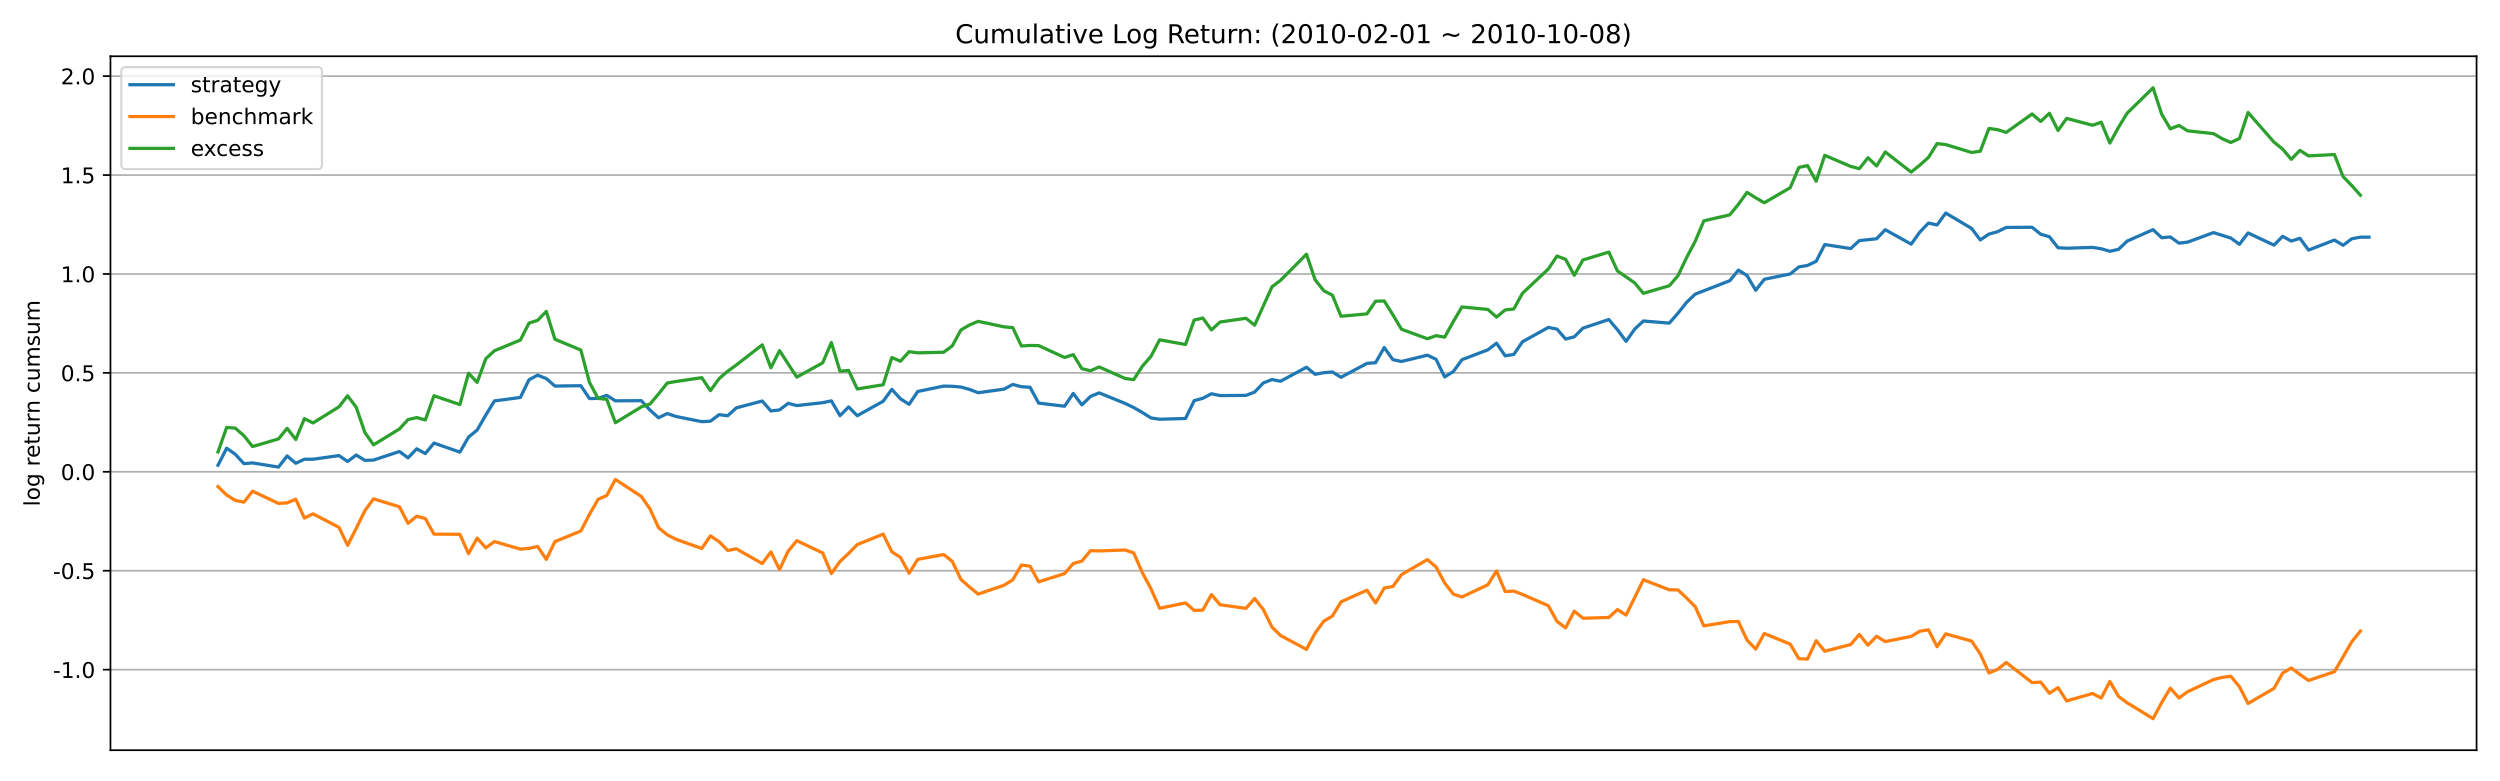<?xml version="1.0" encoding="utf-8" standalone="no"?>
<!DOCTYPE svg PUBLIC "-//W3C//DTD SVG 1.1//EN"
  "http://www.w3.org/Graphics/SVG/1.1/DTD/svg11.dtd">
<!-- Created with matplotlib (https://matplotlib.org/) -->
<svg height="360pt" version="1.1" viewBox="0 0 1152 360" width="1152pt" xmlns="http://www.w3.org/2000/svg" xmlns:xlink="http://www.w3.org/1999/xlink">
 <defs>
  <style type="text/css">*{stroke-linecap:butt;stroke-linejoin:round;}</style>
 </defs>
 <g id="figure_1">
  <g id="patch_1">
   <path d="M 0 360 
L 1152 360 
L 1152 0 
L 0 0 
z
" style="fill:#ffffff;"/>
  </g>
  <g id="axes_1">
   <g id="patch_2">
    <path d="M 50.9 345.7 
L 1141.2 345.7 
L 1141.2 25.92 
L 50.9 25.92 
z
" style="fill:#ffffff;"/>
   </g>
   <g id="matplotlib.axis_1"/>
   <g id="matplotlib.axis_2">
    <g id="ytick_1">
     <g id="line2d_1">
      <path clip-path="url(#p9d206fd020)" d="M 50.9 308.589 
L 1141.2 308.589 
" style="fill:none;stroke:#b0b0b0;stroke-linecap:square;stroke-width:0.8;"/>
     </g>
     <g id="line2d_2">
      <defs>
       <path d="M 0 0 
L -3.5 0 
" id="m92a50284f1" style="stroke:#000000;stroke-width:0.8;"/>
      </defs>
      <g>
       <use style="stroke:#000000;stroke-width:0.8;" x="50.9" xlink:href="#m92a50284f1" y="308.589"/>
      </g>
     </g>
     <g id="text_1">
      <!-- -1.0 -->
      <g transform="translate(24.389 312.388)scale(0.1 -0.1)">
       <defs>
        <path d="M 4.891 31.391 
L 31.203 31.391 
L 31.203 23.391 
L 4.891 23.391 
z
" id="DejaVuSans-45"/>
        <path d="M 12.406 8.297 
L 28.516 8.297 
L 28.516 63.922 
L 10.984 60.406 
L 10.984 69.391 
L 28.422 72.906 
L 38.281 72.906 
L 38.281 8.297 
L 54.391 8.297 
L 54.391 0 
L 12.406 0 
z
" id="DejaVuSans-49"/>
        <path d="M 10.688 12.406 
L 21 12.406 
L 21 0 
L 10.688 0 
z
" id="DejaVuSans-46"/>
        <path d="M 31.781 66.406 
Q 24.172 66.406 20.328 58.906 
Q 16.5 51.422 16.5 36.375 
Q 16.5 21.391 20.328 13.891 
Q 24.172 6.391 31.781 6.391 
Q 39.453 6.391 43.281 13.891 
Q 47.125 21.391 47.125 36.375 
Q 47.125 51.422 43.281 58.906 
Q 39.453 66.406 31.781 66.406 
z
M 31.781 74.219 
Q 44.047 74.219 50.516 64.516 
Q 56.984 54.828 56.984 36.375 
Q 56.984 17.969 50.516 8.266 
Q 44.047 -1.422 31.781 -1.422 
Q 19.531 -1.422 13.062 8.266 
Q 6.594 17.969 6.594 36.375 
Q 6.594 54.828 13.062 64.516 
Q 19.531 74.219 31.781 74.219 
z
" id="DejaVuSans-48"/>
       </defs>
       <use xlink:href="#DejaVuSans-45"/>
       <use x="36.084" xlink:href="#DejaVuSans-49"/>
       <use x="99.707" xlink:href="#DejaVuSans-46"/>
       <use x="131.494" xlink:href="#DejaVuSans-48"/>
      </g>
     </g>
    </g>
    <g id="ytick_2">
     <g id="line2d_3">
      <path clip-path="url(#p9d206fd020)" d="M 50.9 263.003 
L 1141.2 263.003 
" style="fill:none;stroke:#b0b0b0;stroke-linecap:square;stroke-width:0.8;"/>
     </g>
     <g id="line2d_4">
      <g>
       <use style="stroke:#000000;stroke-width:0.8;" x="50.9" xlink:href="#m92a50284f1" y="263.003"/>
      </g>
     </g>
     <g id="text_2">
      <!-- -0.5 -->
      <g transform="translate(24.389 266.802)scale(0.1 -0.1)">
       <defs>
        <path d="M 10.797 72.906 
L 49.516 72.906 
L 49.516 64.594 
L 19.828 64.594 
L 19.828 46.734 
Q 21.969 47.469 24.109 47.828 
Q 26.266 48.188 28.422 48.188 
Q 40.625 48.188 47.75 41.5 
Q 54.891 34.812 54.891 23.391 
Q 54.891 11.625 47.562 5.094 
Q 40.234 -1.422 26.906 -1.422 
Q 22.312 -1.422 17.547 -0.641 
Q 12.797 0.141 7.719 1.703 
L 7.719 11.625 
Q 12.109 9.234 16.797 8.062 
Q 21.484 6.891 26.703 6.891 
Q 35.156 6.891 40.078 11.328 
Q 45.016 15.766 45.016 23.391 
Q 45.016 31 40.078 35.438 
Q 35.156 39.891 26.703 39.891 
Q 22.75 39.891 18.812 39.016 
Q 14.891 38.141 10.797 36.281 
z
" id="DejaVuSans-53"/>
       </defs>
       <use xlink:href="#DejaVuSans-45"/>
       <use x="36.084" xlink:href="#DejaVuSans-48"/>
       <use x="99.707" xlink:href="#DejaVuSans-46"/>
       <use x="131.494" xlink:href="#DejaVuSans-53"/>
      </g>
     </g>
    </g>
    <g id="ytick_3">
     <g id="line2d_5">
      <path clip-path="url(#p9d206fd020)" d="M 50.9 217.417 
L 1141.2 217.417 
" style="fill:none;stroke:#b0b0b0;stroke-linecap:square;stroke-width:0.8;"/>
     </g>
     <g id="line2d_6">
      <g>
       <use style="stroke:#000000;stroke-width:0.8;" x="50.9" xlink:href="#m92a50284f1" y="217.417"/>
      </g>
     </g>
     <g id="text_3">
      <!-- 0.0 -->
      <g transform="translate(27.997 221.217)scale(0.1 -0.1)">
       <use xlink:href="#DejaVuSans-48"/>
       <use x="63.623" xlink:href="#DejaVuSans-46"/>
       <use x="95.41" xlink:href="#DejaVuSans-48"/>
      </g>
     </g>
    </g>
    <g id="ytick_4">
     <g id="line2d_7">
      <path clip-path="url(#p9d206fd020)" d="M 50.9 171.832 
L 1141.2 171.832 
" style="fill:none;stroke:#b0b0b0;stroke-linecap:square;stroke-width:0.8;"/>
     </g>
     <g id="line2d_8">
      <g>
       <use style="stroke:#000000;stroke-width:0.8;" x="50.9" xlink:href="#m92a50284f1" y="171.832"/>
      </g>
     </g>
     <g id="text_4">
      <!-- 0.5 -->
      <g transform="translate(27.997 175.631)scale(0.1 -0.1)">
       <use xlink:href="#DejaVuSans-48"/>
       <use x="63.623" xlink:href="#DejaVuSans-46"/>
       <use x="95.41" xlink:href="#DejaVuSans-53"/>
      </g>
     </g>
    </g>
    <g id="ytick_5">
     <g id="line2d_9">
      <path clip-path="url(#p9d206fd020)" d="M 50.9 126.246 
L 1141.2 126.246 
" style="fill:none;stroke:#b0b0b0;stroke-linecap:square;stroke-width:0.8;"/>
     </g>
     <g id="line2d_10">
      <g>
       <use style="stroke:#000000;stroke-width:0.8;" x="50.9" xlink:href="#m92a50284f1" y="126.246"/>
      </g>
     </g>
     <g id="text_5">
      <!-- 1.0 -->
      <g transform="translate(27.997 130.045)scale(0.1 -0.1)">
       <use xlink:href="#DejaVuSans-49"/>
       <use x="63.623" xlink:href="#DejaVuSans-46"/>
       <use x="95.41" xlink:href="#DejaVuSans-48"/>
      </g>
     </g>
    </g>
    <g id="ytick_6">
     <g id="line2d_11">
      <path clip-path="url(#p9d206fd020)" d="M 50.9 80.66 
L 1141.2 80.66 
" style="fill:none;stroke:#b0b0b0;stroke-linecap:square;stroke-width:0.8;"/>
     </g>
     <g id="line2d_12">
      <g>
       <use style="stroke:#000000;stroke-width:0.8;" x="50.9" xlink:href="#m92a50284f1" y="80.66"/>
      </g>
     </g>
     <g id="text_6">
      <!-- 1.5 -->
      <g transform="translate(27.997 84.459)scale(0.1 -0.1)">
       <use xlink:href="#DejaVuSans-49"/>
       <use x="63.623" xlink:href="#DejaVuSans-46"/>
       <use x="95.41" xlink:href="#DejaVuSans-53"/>
      </g>
     </g>
    </g>
    <g id="ytick_7">
     <g id="line2d_13">
      <path clip-path="url(#p9d206fd020)" d="M 50.9 35.074 
L 1141.2 35.074 
" style="fill:none;stroke:#b0b0b0;stroke-linecap:square;stroke-width:0.8;"/>
     </g>
     <g id="line2d_14">
      <g>
       <use style="stroke:#000000;stroke-width:0.8;" x="50.9" xlink:href="#m92a50284f1" y="35.074"/>
      </g>
     </g>
     <g id="text_7">
      <!-- 2.0 -->
      <g transform="translate(27.997 38.874)scale(0.1 -0.1)">
       <defs>
        <path d="M 19.188 8.297 
L 53.609 8.297 
L 53.609 0 
L 7.328 0 
L 7.328 8.297 
Q 12.938 14.109 22.625 23.891 
Q 32.328 33.688 34.812 36.531 
Q 39.547 41.844 41.422 45.531 
Q 43.312 49.219 43.312 52.781 
Q 43.312 58.594 39.234 62.25 
Q 35.156 65.922 28.609 65.922 
Q 23.969 65.922 18.812 64.312 
Q 13.672 62.703 7.812 59.422 
L 7.812 69.391 
Q 13.766 71.781 18.938 73 
Q 24.125 74.219 28.422 74.219 
Q 39.75 74.219 46.484 68.547 
Q 53.219 62.891 53.219 53.422 
Q 53.219 48.922 51.531 44.891 
Q 49.859 40.875 45.406 35.406 
Q 44.188 33.984 37.641 27.219 
Q 31.109 20.453 19.188 8.297 
z
" id="DejaVuSans-50"/>
       </defs>
       <use xlink:href="#DejaVuSans-50"/>
       <use x="63.623" xlink:href="#DejaVuSans-46"/>
       <use x="95.41" xlink:href="#DejaVuSans-48"/>
      </g>
     </g>
    </g>
    <g id="text_8">
     <!-- log return cumsum -->
     <g transform="translate(18.309 233.328)rotate(-90)scale(0.1 -0.1)">
      <defs>
       <path d="M 9.422 75.984 
L 18.406 75.984 
L 18.406 0 
L 9.422 0 
z
" id="DejaVuSans-108"/>
       <path d="M 30.609 48.391 
Q 23.391 48.391 19.188 42.75 
Q 14.984 37.109 14.984 27.297 
Q 14.984 17.484 19.156 11.844 
Q 23.344 6.203 30.609 6.203 
Q 37.797 6.203 41.984 11.859 
Q 46.188 17.531 46.188 27.297 
Q 46.188 37.016 41.984 42.703 
Q 37.797 48.391 30.609 48.391 
z
M 30.609 56 
Q 42.328 56 49.016 48.375 
Q 55.719 40.766 55.719 27.297 
Q 55.719 13.875 49.016 6.219 
Q 42.328 -1.422 30.609 -1.422 
Q 18.844 -1.422 12.172 6.219 
Q 5.516 13.875 5.516 27.297 
Q 5.516 40.766 12.172 48.375 
Q 18.844 56 30.609 56 
z
" id="DejaVuSans-111"/>
       <path d="M 45.406 27.984 
Q 45.406 37.75 41.375 43.109 
Q 37.359 48.484 30.078 48.484 
Q 22.859 48.484 18.828 43.109 
Q 14.797 37.75 14.797 27.984 
Q 14.797 18.266 18.828 12.891 
Q 22.859 7.516 30.078 7.516 
Q 37.359 7.516 41.375 12.891 
Q 45.406 18.266 45.406 27.984 
z
M 54.391 6.781 
Q 54.391 -7.172 48.188 -13.984 
Q 42 -20.797 29.203 -20.797 
Q 24.469 -20.797 20.266 -20.094 
Q 16.062 -19.391 12.109 -17.922 
L 12.109 -9.188 
Q 16.062 -11.328 19.922 -12.344 
Q 23.781 -13.375 27.781 -13.375 
Q 36.625 -13.375 41.016 -8.766 
Q 45.406 -4.156 45.406 5.172 
L 45.406 9.625 
Q 42.625 4.781 38.281 2.391 
Q 33.938 0 27.875 0 
Q 17.828 0 11.672 7.656 
Q 5.516 15.328 5.516 27.984 
Q 5.516 40.672 11.672 48.328 
Q 17.828 56 27.875 56 
Q 33.938 56 38.281 53.609 
Q 42.625 51.219 45.406 46.391 
L 45.406 54.688 
L 54.391 54.688 
z
" id="DejaVuSans-103"/>
       <path id="DejaVuSans-32"/>
       <path d="M 41.109 46.297 
Q 39.594 47.172 37.812 47.578 
Q 36.031 48 33.891 48 
Q 26.266 48 22.188 43.047 
Q 18.109 38.094 18.109 28.812 
L 18.109 0 
L 9.078 0 
L 9.078 54.688 
L 18.109 54.688 
L 18.109 46.188 
Q 20.953 51.172 25.484 53.578 
Q 30.031 56 36.531 56 
Q 37.453 56 38.578 55.875 
Q 39.703 55.766 41.062 55.516 
z
" id="DejaVuSans-114"/>
       <path d="M 56.203 29.594 
L 56.203 25.203 
L 14.891 25.203 
Q 15.484 15.922 20.484 11.062 
Q 25.484 6.203 34.422 6.203 
Q 39.594 6.203 44.453 7.469 
Q 49.312 8.734 54.109 11.281 
L 54.109 2.781 
Q 49.266 0.734 44.188 -0.344 
Q 39.109 -1.422 33.891 -1.422 
Q 20.797 -1.422 13.156 6.188 
Q 5.516 13.812 5.516 26.812 
Q 5.516 40.234 12.766 48.109 
Q 20.016 56 32.328 56 
Q 43.359 56 49.781 48.891 
Q 56.203 41.797 56.203 29.594 
z
M 47.219 32.234 
Q 47.125 39.594 43.094 43.984 
Q 39.062 48.391 32.422 48.391 
Q 24.906 48.391 20.391 44.141 
Q 15.875 39.891 15.188 32.172 
z
" id="DejaVuSans-101"/>
       <path d="M 18.312 70.219 
L 18.312 54.688 
L 36.812 54.688 
L 36.812 47.703 
L 18.312 47.703 
L 18.312 18.016 
Q 18.312 11.328 20.141 9.422 
Q 21.969 7.516 27.594 7.516 
L 36.812 7.516 
L 36.812 0 
L 27.594 0 
Q 17.188 0 13.234 3.875 
Q 9.281 7.766 9.281 18.016 
L 9.281 47.703 
L 2.688 47.703 
L 2.688 54.688 
L 9.281 54.688 
L 9.281 70.219 
z
" id="DejaVuSans-116"/>
       <path d="M 8.5 21.578 
L 8.5 54.688 
L 17.484 54.688 
L 17.484 21.922 
Q 17.484 14.156 20.5 10.266 
Q 23.531 6.391 29.594 6.391 
Q 36.859 6.391 41.078 11.031 
Q 45.312 15.672 45.312 23.688 
L 45.312 54.688 
L 54.297 54.688 
L 54.297 0 
L 45.312 0 
L 45.312 8.406 
Q 42.047 3.422 37.719 1 
Q 33.406 -1.422 27.688 -1.422 
Q 18.266 -1.422 13.375 4.438 
Q 8.5 10.297 8.5 21.578 
z
M 31.109 56 
z
" id="DejaVuSans-117"/>
       <path d="M 54.891 33.016 
L 54.891 0 
L 45.906 0 
L 45.906 32.719 
Q 45.906 40.484 42.875 44.328 
Q 39.844 48.188 33.797 48.188 
Q 26.516 48.188 22.312 43.547 
Q 18.109 38.922 18.109 30.906 
L 18.109 0 
L 9.078 0 
L 9.078 54.688 
L 18.109 54.688 
L 18.109 46.188 
Q 21.344 51.125 25.703 53.562 
Q 30.078 56 35.797 56 
Q 45.219 56 50.047 50.172 
Q 54.891 44.344 54.891 33.016 
z
" id="DejaVuSans-110"/>
       <path d="M 48.781 52.594 
L 48.781 44.188 
Q 44.969 46.297 41.141 47.344 
Q 37.312 48.391 33.406 48.391 
Q 24.656 48.391 19.812 42.844 
Q 14.984 37.312 14.984 27.297 
Q 14.984 17.281 19.812 11.734 
Q 24.656 6.203 33.406 6.203 
Q 37.312 6.203 41.141 7.25 
Q 44.969 8.297 48.781 10.406 
L 48.781 2.094 
Q 45.016 0.344 40.984 -0.531 
Q 36.969 -1.422 32.422 -1.422 
Q 20.062 -1.422 12.781 6.344 
Q 5.516 14.109 5.516 27.297 
Q 5.516 40.672 12.859 48.328 
Q 20.219 56 33.016 56 
Q 37.156 56 41.109 55.141 
Q 45.062 54.297 48.781 52.594 
z
" id="DejaVuSans-99"/>
       <path d="M 52 44.188 
Q 55.375 50.25 60.062 53.125 
Q 64.75 56 71.094 56 
Q 79.641 56 84.281 50.016 
Q 88.922 44.047 88.922 33.016 
L 88.922 0 
L 79.891 0 
L 79.891 32.719 
Q 79.891 40.578 77.094 44.375 
Q 74.312 48.188 68.609 48.188 
Q 61.625 48.188 57.562 43.547 
Q 53.516 38.922 53.516 30.906 
L 53.516 0 
L 44.484 0 
L 44.484 32.719 
Q 44.484 40.625 41.703 44.406 
Q 38.922 48.188 33.109 48.188 
Q 26.219 48.188 22.156 43.531 
Q 18.109 38.875 18.109 30.906 
L 18.109 0 
L 9.078 0 
L 9.078 54.688 
L 18.109 54.688 
L 18.109 46.188 
Q 21.188 51.219 25.484 53.609 
Q 29.781 56 35.688 56 
Q 41.656 56 45.828 52.969 
Q 50 49.953 52 44.188 
z
" id="DejaVuSans-109"/>
       <path d="M 44.281 53.078 
L 44.281 44.578 
Q 40.484 46.531 36.375 47.5 
Q 32.281 48.484 27.875 48.484 
Q 21.188 48.484 17.844 46.438 
Q 14.5 44.391 14.5 40.281 
Q 14.5 37.156 16.891 35.375 
Q 19.281 33.594 26.516 31.984 
L 29.594 31.297 
Q 39.156 29.25 43.188 25.516 
Q 47.219 21.781 47.219 15.094 
Q 47.219 7.469 41.188 3.016 
Q 35.156 -1.422 24.609 -1.422 
Q 20.219 -1.422 15.453 -0.562 
Q 10.688 0.297 5.422 2 
L 5.422 11.281 
Q 10.406 8.688 15.234 7.391 
Q 20.062 6.109 24.812 6.109 
Q 31.156 6.109 34.562 8.281 
Q 37.984 10.453 37.984 14.406 
Q 37.984 18.062 35.516 20.016 
Q 33.062 21.969 24.703 23.781 
L 21.578 24.516 
Q 13.234 26.266 9.516 29.906 
Q 5.812 33.547 5.812 39.891 
Q 5.812 47.609 11.281 51.797 
Q 16.75 56 26.812 56 
Q 31.781 56 36.172 55.266 
Q 40.578 54.547 44.281 53.078 
z
" id="DejaVuSans-115"/>
      </defs>
      <use xlink:href="#DejaVuSans-108"/>
      <use x="27.783" xlink:href="#DejaVuSans-111"/>
      <use x="88.965" xlink:href="#DejaVuSans-103"/>
      <use x="152.441" xlink:href="#DejaVuSans-32"/>
      <use x="184.229" xlink:href="#DejaVuSans-114"/>
      <use x="223.092" xlink:href="#DejaVuSans-101"/>
      <use x="284.615" xlink:href="#DejaVuSans-116"/>
      <use x="323.824" xlink:href="#DejaVuSans-117"/>
      <use x="387.203" xlink:href="#DejaVuSans-114"/>
      <use x="426.566" xlink:href="#DejaVuSans-110"/>
      <use x="489.945" xlink:href="#DejaVuSans-32"/>
      <use x="521.732" xlink:href="#DejaVuSans-99"/>
      <use x="576.713" xlink:href="#DejaVuSans-117"/>
      <use x="640.092" xlink:href="#DejaVuSans-109"/>
      <use x="737.504" xlink:href="#DejaVuSans-115"/>
      <use x="789.604" xlink:href="#DejaVuSans-117"/>
      <use x="852.982" xlink:href="#DejaVuSans-109"/>
     </g>
    </g>
   </g>
   <g id="line2d_15">
    <path clip-path="url(#p9d206fd020)" d="M 100.459 214.383 
L 104.44 206.527 
L 108.42 209.326 
L 112.401 213.651 
L 116.382 213.314 
L 128.324 215.223 
L 132.304 210.098 
L 136.285 213.472 
L 140.266 211.618 
L 144.246 211.624 
L 156.188 209.927 
L 160.169 212.644 
L 164.149 209.668 
L 168.13 212.132 
L 172.111 212.004 
L 184.053 208.053 
L 188.033 210.975 
L 192.014 206.809 
L 195.995 208.999 
L 199.975 204.171 
L 211.917 208.334 
L 215.898 201.431 
L 219.879 198.159 
L 223.859 191.254 
L 227.84 184.749 
L 239.782 183.146 
L 243.762 174.999 
L 247.743 172.889 
L 251.724 174.438 
L 255.704 177.898 
L 267.646 177.735 
L 271.627 183.668 
L 275.608 183.562 
L 279.588 182.171 
L 283.569 184.703 
L 295.511 184.625 
L 299.492 188.943 
L 303.472 192.509 
L 307.453 190.56 
L 311.434 191.894 
L 323.375 194.298 
L 327.356 194.098 
L 331.337 191.093 
L 335.317 191.571 
L 339.298 187.953 
L 351.24 184.783 
L 355.221 189.364 
L 359.201 188.89 
L 363.182 185.867 
L 367.163 186.886 
L 379.105 185.553 
L 383.085 184.718 
L 387.066 191.54 
L 391.047 187.502 
L 395.027 191.547 
L 406.969 184.899 
L 410.95 179.398 
L 414.93 183.765 
L 418.911 186.298 
L 422.892 180.396 
L 434.834 177.906 
L 438.814 178.002 
L 442.795 178.342 
L 446.776 179.444 
L 450.756 180.965 
L 462.698 179.311 
L 466.679 177.159 
L 470.66 178.199 
L 474.64 178.463 
L 478.621 185.753 
L 490.563 187.187 
L 494.543 181.295 
L 498.524 186.556 
L 502.505 182.675 
L 506.485 181.031 
L 518.427 185.893 
L 522.408 187.79 
L 526.389 190.079 
L 530.369 192.589 
L 534.35 193.186 
L 546.292 192.835 
L 550.273 184.623 
L 554.253 183.526 
L 558.234 181.431 
L 562.214 182.289 
L 574.156 182.189 
L 578.137 180.665 
L 582.118 176.479 
L 586.098 174.898 
L 590.079 175.676 
L 602.021 169.217 
L 606.002 172.475 
L 609.982 171.753 
L 613.963 171.387 
L 617.944 173.855 
L 629.886 167.451 
L 633.866 167.136 
L 637.847 160.151 
L 641.827 165.72 
L 645.808 166.57 
L 657.75 163.661 
L 661.731 165.574 
L 665.711 173.711 
L 669.692 171.219 
L 673.673 165.748 
L 685.615 161.198 
L 689.595 158.142 
L 693.576 163.955 
L 697.557 163.323 
L 701.537 157.493 
L 713.479 150.869 
L 717.46 151.648 
L 721.44 156.228 
L 725.421 155.217 
L 729.402 151.204 
L 741.344 147.234 
L 745.324 151.941 
L 749.305 157.28 
L 753.286 151.599 
L 757.266 147.917 
L 769.208 148.889 
L 773.189 144.343 
L 777.17 139.333 
L 781.15 135.53 
L 797.073 129.356 
L 801.053 124.457 
L 805.034 126.985 
L 809.015 133.744 
L 812.995 128.697 
L 824.937 126.251 
L 828.918 122.982 
L 832.899 122.308 
L 836.879 120.406 
L 840.86 112.686 
L 852.802 114.535 
L 856.783 110.868 
L 864.744 110.022 
L 868.725 105.857 
L 880.666 112.503 
L 884.647 106.96 
L 888.628 102.795 
L 892.608 103.662 
L 896.589 98.173 
L 908.531 105.269 
L 912.512 110.563 
L 916.492 107.87 
L 920.473 106.763 
L 924.454 104.8 
L 936.396 104.73 
L 940.376 107.938 
L 944.357 109.082 
L 948.338 114.155 
L 952.318 114.373 
L 964.26 113.997 
L 968.241 114.637 
L 972.221 115.796 
L 976.202 114.897 
L 980.183 111.104 
L 992.125 105.823 
L 996.105 109.548 
L 1000.086 109.186 
L 1004.067 112.046 
L 1008.047 111.575 
L 1019.989 107.177 
L 1027.951 109.686 
L 1031.931 112.589 
L 1035.912 107.349 
L 1047.854 112.962 
L 1051.834 108.893 
L 1055.815 111.094 
L 1059.796 109.815 
L 1063.776 115.236 
L 1075.718 110.61 
L 1079.699 113.037 
L 1083.68 110.036 
L 1087.66 109.278 
L 1091.641 109.278 
L 1091.641 109.278 
" style="fill:none;stroke:#1f77b4;stroke-linecap:square;stroke-width:1.5;"/>
   </g>
   <g id="line2d_16">
    <path clip-path="url(#p9d206fd020)" d="M 100.459 224.24 
L 104.44 228.111 
L 108.42 230.581 
L 112.401 231.386 
L 116.382 226.329 
L 128.324 231.976 
L 132.304 231.717 
L 136.285 230.047 
L 140.266 238.717 
L 144.246 236.777 
L 156.188 242.991 
L 160.169 251.289 
L 164.149 243.451 
L 168.13 235.332 
L 172.111 229.876 
L 184.053 233.51 
L 188.033 241.158 
L 192.014 237.859 
L 195.995 238.957 
L 199.975 246.123 
L 211.917 246.211 
L 215.898 255.123 
L 219.879 247.949 
L 223.859 252.457 
L 227.84 249.541 
L 239.782 253.041 
L 243.762 252.675 
L 247.743 251.828 
L 251.724 257.763 
L 255.704 249.579 
L 267.646 244.695 
L 271.627 237.014 
L 275.608 230.085 
L 279.588 228.317 
L 283.569 220.932 
L 295.511 228.762 
L 299.492 234.482 
L 303.472 243.176 
L 307.453 246.418 
L 311.434 248.47 
L 323.375 252.738 
L 327.356 246.933 
L 331.337 249.583 
L 335.317 253.667 
L 339.298 252.892 
L 351.24 259.687 
L 355.221 254.336 
L 359.201 262.444 
L 363.182 253.972 
L 367.163 249.139 
L 379.105 254.805 
L 383.085 264.299 
L 387.066 258.721 
L 391.047 255.025 
L 395.027 250.942 
L 406.969 246.125 
L 410.95 254.243 
L 414.93 256.861 
L 418.911 264.149 
L 422.892 257.757 
L 434.834 255.536 
L 438.814 258.673 
L 442.795 267 
L 446.776 270.514 
L 450.756 273.758 
L 462.698 269.665 
L 466.679 267.191 
L 470.66 260.39 
L 474.64 260.898 
L 478.621 268.113 
L 490.563 264.305 
L 494.543 259.67 
L 498.524 258.559 
L 502.505 253.747 
L 506.485 253.861 
L 518.427 253.447 
L 522.408 254.778 
L 526.389 263.87 
L 530.369 271.316 
L 534.35 280.287 
L 546.292 277.833 
L 550.273 281.283 
L 554.253 281.127 
L 558.234 273.982 
L 562.214 278.672 
L 574.156 280.321 
L 578.137 275.777 
L 582.118 280.861 
L 586.098 288.921 
L 590.079 292.837 
L 602.021 299.234 
L 606.002 291.717 
L 609.982 286.265 
L 613.963 283.864 
L 617.944 277.331 
L 629.886 271.955 
L 633.866 277.858 
L 637.847 270.967 
L 641.827 270.252 
L 645.808 264.812 
L 657.75 257.861 
L 661.731 261.241 
L 665.711 268.644 
L 669.692 273.745 
L 673.673 275.084 
L 685.615 269.463 
L 689.595 263.111 
L 693.576 272.576 
L 697.557 272.381 
L 701.537 273.899 
L 713.479 279.113 
L 717.46 286.322 
L 721.44 289.332 
L 725.421 281.594 
L 729.402 284.876 
L 741.344 284.534 
L 745.324 280.905 
L 749.305 283.426 
L 757.266 267.141 
L 769.208 271.783 
L 773.189 271.833 
L 777.17 275.538 
L 781.15 279.549 
L 785.131 288.41 
L 797.073 286.434 
L 801.053 286.385 
L 805.034 294.954 
L 809.015 299.082 
L 812.995 291.926 
L 824.937 296.803 
L 828.918 303.52 
L 832.899 303.712 
L 836.879 295.261 
L 840.86 300.09 
L 852.802 297.004 
L 856.783 292.354 
L 860.763 297.268 
L 864.744 293.199 
L 868.725 295.642 
L 880.666 293.261 
L 884.647 290.858 
L 888.628 290.208 
L 892.608 298.003 
L 896.589 292.085 
L 908.531 295.413 
L 912.512 301.316 
L 916.492 310.1 
L 920.473 308.457 
L 924.454 305.276 
L 936.396 314.546 
L 940.376 314.326 
L 944.357 319.455 
L 948.338 316.845 
L 952.318 322.985 
L 964.26 319.568 
L 968.241 321.657 
L 972.221 314.023 
L 976.202 320.884 
L 980.183 323.829 
L 992.125 331.165 
L 996.105 323.732 
L 1000.086 317.099 
L 1004.067 321.623 
L 1008.047 318.751 
L 1019.989 313.143 
L 1023.97 312.142 
L 1027.951 311.603 
L 1031.931 316.436 
L 1035.912 324.175 
L 1047.854 317.205 
L 1051.834 310.182 
L 1055.815 307.786 
L 1059.796 310.77 
L 1063.776 313.562 
L 1075.718 309.532 
L 1083.68 295.766 
L 1087.66 290.8 
L 1087.66 290.8 
" style="fill:none;stroke:#ff7f0e;stroke-linecap:square;stroke-width:1.5;"/>
   </g>
   <g id="line2d_17">
    <path clip-path="url(#p9d206fd020)" d="M 100.459 208.237 
L 104.44 196.968 
L 108.42 197.288 
L 112.401 200.777 
L 116.382 205.774 
L 128.324 202.255 
L 132.304 197.376 
L 136.285 202.516 
L 140.266 192.899 
L 144.246 194.887 
L 156.188 187.476 
L 160.169 182.367 
L 164.149 187.68 
L 168.13 199.313 
L 172.111 204.98 
L 184.053 197.68 
L 188.033 193.325 
L 192.014 192.426 
L 195.995 193.505 
L 199.975 182.365 
L 211.917 186.436 
L 215.898 171.983 
L 219.879 176.211 
L 223.859 165.318 
L 227.84 161.614 
L 239.782 156.699 
L 243.762 148.887 
L 247.743 147.613 
L 251.724 143.498 
L 255.704 156.315 
L 267.646 161.302 
L 271.627 176.217 
L 275.608 183.601 
L 279.588 183.986 
L 283.569 194.79 
L 295.511 187.508 
L 299.492 186.191 
L 303.472 181.518 
L 307.453 176.504 
L 311.434 175.801 
L 323.375 174.021 
L 327.356 180.008 
L 331.337 174.51 
L 335.317 171.058 
L 339.298 168.192 
L 351.24 158.908 
L 355.221 169.476 
L 359.201 161.593 
L 367.163 173.773 
L 379.105 167.181 
L 383.085 157.822 
L 387.066 171.065 
L 391.047 170.709 
L 395.027 179.226 
L 406.969 177.298 
L 410.95 164.762 
L 414.93 166.461 
L 418.911 162.063 
L 422.892 162.588 
L 434.834 162.313 
L 438.814 159.373 
L 442.795 152.056 
L 446.776 149.734 
L 450.756 148.071 
L 462.698 150.623 
L 466.679 150.955 
L 470.66 159.431 
L 474.64 159.188 
L 478.621 159.258 
L 490.563 164.731 
L 494.543 163.409 
L 498.524 169.862 
L 502.505 170.843 
L 506.485 169.088 
L 518.427 174.388 
L 522.408 174.945 
L 526.389 168.766 
L 530.369 164.208 
L 534.35 156.587 
L 546.292 158.749 
L 550.273 147.495 
L 554.253 146.551 
L 558.234 152.025 
L 562.214 148.382 
L 574.156 146.663 
L 578.137 149.841 
L 586.098 132.187 
L 590.079 129.179 
L 602.021 117.139 
L 606.002 128.902 
L 609.982 133.931 
L 613.963 136.021 
L 617.944 145.728 
L 629.886 144.637 
L 633.866 138.798 
L 637.847 138.696 
L 641.827 145.031 
L 645.808 151.723 
L 657.75 156.093 
L 661.731 154.678 
L 665.711 155.354 
L 669.692 148.159 
L 673.673 141.444 
L 685.615 142.585 
L 689.595 146.123 
L 693.576 142.824 
L 697.557 142.387 
L 701.537 135.156 
L 713.479 123.937 
L 717.46 117.98 
L 721.44 119.498 
L 725.421 126.847 
L 729.402 119.8 
L 741.344 116.158 
L 745.324 124.849 
L 753.286 130.372 
L 757.266 135.171 
L 769.208 131.68 
L 773.189 127.086 
L 777.17 118.702 
L 781.15 111.212 
L 785.131 101.749 
L 797.073 99.007 
L 801.053 94.154 
L 805.034 88.64 
L 809.015 91.152 
L 812.995 93.436 
L 824.937 86.48 
L 828.918 77.168 
L 832.899 76.304 
L 836.879 83.515 
L 840.86 71.573 
L 852.802 76.683 
L 856.783 77.717 
L 860.763 72.684 
L 864.744 76.465 
L 868.725 70.025 
L 880.666 79.304 
L 884.647 76.081 
L 888.628 72.543 
L 892.608 66.163 
L 896.589 66.621 
L 908.531 70.251 
L 912.512 69.68 
L 916.492 59.199 
L 920.473 59.744 
L 924.454 61.006 
L 936.396 52.528 
L 940.376 55.965 
L 944.357 52.194 
L 948.338 60.109 
L 952.318 54.562 
L 964.26 57.721 
L 968.241 56.304 
L 972.221 65.908 
L 976.202 58.688 
L 980.183 52.156 
L 992.125 40.455 
L 996.105 52.628 
L 1000.086 59.39 
L 1004.067 57.806 
L 1008.047 60.284 
L 1019.989 61.571 
L 1023.97 63.9 
L 1027.951 65.656 
L 1031.931 63.826 
L 1035.912 51.836 
L 1047.854 65.497 
L 1051.834 68.693 
L 1055.815 73.414 
L 1059.796 69.287 
L 1063.776 71.835 
L 1075.718 71.212 
L 1079.699 81.396 
L 1083.68 85.494 
L 1087.66 89.943 
L 1087.66 89.943 
" style="fill:none;stroke:#2ca02c;stroke-linecap:square;stroke-width:1.5;"/>
   </g>
   <g id="patch_3">
    <path d="M 50.9 345.7 
L 50.9 25.92 
" style="fill:none;stroke:#000000;stroke-linecap:square;stroke-linejoin:miter;stroke-width:0.8;"/>
   </g>
   <g id="patch_4">
    <path d="M 1141.2 345.7 
L 1141.2 25.92 
" style="fill:none;stroke:#000000;stroke-linecap:square;stroke-linejoin:miter;stroke-width:0.8;"/>
   </g>
   <g id="patch_5">
    <path d="M 50.9 345.7 
L 1141.2 345.7 
" style="fill:none;stroke:#000000;stroke-linecap:square;stroke-linejoin:miter;stroke-width:0.8;"/>
   </g>
   <g id="patch_6">
    <path d="M 50.9 25.92 
L 1141.2 25.92 
" style="fill:none;stroke:#000000;stroke-linecap:square;stroke-linejoin:miter;stroke-width:0.8;"/>
   </g>
   <g id="text_9">
    <!-- Cumulative Log Return: (2010-02-01 ~ 2010-10-08) -->
    <g transform="translate(440.173 19.92)scale(0.12 -0.12)">
     <defs>
      <path d="M 64.406 67.281 
L 64.406 56.891 
Q 59.422 61.531 53.781 63.812 
Q 48.141 66.109 41.797 66.109 
Q 29.297 66.109 22.656 58.469 
Q 16.016 50.828 16.016 36.375 
Q 16.016 21.969 22.656 14.328 
Q 29.297 6.688 41.797 6.688 
Q 48.141 6.688 53.781 8.984 
Q 59.422 11.281 64.406 15.922 
L 64.406 5.609 
Q 59.234 2.094 53.438 0.328 
Q 47.656 -1.422 41.219 -1.422 
Q 24.656 -1.422 15.125 8.703 
Q 5.609 18.844 5.609 36.375 
Q 5.609 53.953 15.125 64.078 
Q 24.656 74.219 41.219 74.219 
Q 47.75 74.219 53.531 72.484 
Q 59.328 70.75 64.406 67.281 
z
" id="DejaVuSans-67"/>
      <path d="M 34.281 27.484 
Q 23.391 27.484 19.188 25 
Q 14.984 22.516 14.984 16.5 
Q 14.984 11.719 18.141 8.906 
Q 21.297 6.109 26.703 6.109 
Q 34.188 6.109 38.703 11.406 
Q 43.219 16.703 43.219 25.484 
L 43.219 27.484 
z
M 52.203 31.203 
L 52.203 0 
L 43.219 0 
L 43.219 8.297 
Q 40.141 3.328 35.547 0.953 
Q 30.953 -1.422 24.312 -1.422 
Q 15.922 -1.422 10.953 3.297 
Q 6 8.016 6 15.922 
Q 6 25.141 12.172 29.828 
Q 18.359 34.516 30.609 34.516 
L 43.219 34.516 
L 43.219 35.406 
Q 43.219 41.609 39.141 45 
Q 35.062 48.391 27.688 48.391 
Q 23 48.391 18.547 47.266 
Q 14.109 46.141 10.016 43.891 
L 10.016 52.203 
Q 14.938 54.109 19.578 55.047 
Q 24.219 56 28.609 56 
Q 40.484 56 46.344 49.844 
Q 52.203 43.703 52.203 31.203 
z
" id="DejaVuSans-97"/>
      <path d="M 9.422 54.688 
L 18.406 54.688 
L 18.406 0 
L 9.422 0 
z
M 9.422 75.984 
L 18.406 75.984 
L 18.406 64.594 
L 9.422 64.594 
z
" id="DejaVuSans-105"/>
      <path d="M 2.984 54.688 
L 12.5 54.688 
L 29.594 8.797 
L 46.688 54.688 
L 56.203 54.688 
L 35.688 0 
L 23.484 0 
z
" id="DejaVuSans-118"/>
      <path d="M 9.812 72.906 
L 19.672 72.906 
L 19.672 8.297 
L 55.172 8.297 
L 55.172 0 
L 9.812 0 
z
" id="DejaVuSans-76"/>
      <path d="M 44.391 34.188 
Q 47.562 33.109 50.562 29.594 
Q 53.562 26.078 56.594 19.922 
L 66.609 0 
L 56 0 
L 46.688 18.703 
Q 43.062 26.031 39.672 28.422 
Q 36.281 30.812 30.422 30.812 
L 19.672 30.812 
L 19.672 0 
L 9.812 0 
L 9.812 72.906 
L 32.078 72.906 
Q 44.578 72.906 50.734 67.672 
Q 56.891 62.453 56.891 51.906 
Q 56.891 45.016 53.688 40.469 
Q 50.484 35.938 44.391 34.188 
z
M 19.672 64.797 
L 19.672 38.922 
L 32.078 38.922 
Q 39.203 38.922 42.844 42.219 
Q 46.484 45.516 46.484 51.906 
Q 46.484 58.297 42.844 61.547 
Q 39.203 64.797 32.078 64.797 
z
" id="DejaVuSans-82"/>
      <path d="M 11.719 12.406 
L 22.016 12.406 
L 22.016 0 
L 11.719 0 
z
M 11.719 51.703 
L 22.016 51.703 
L 22.016 39.312 
L 11.719 39.312 
z
" id="DejaVuSans-58"/>
      <path d="M 31 75.875 
Q 24.469 64.656 21.281 53.656 
Q 18.109 42.672 18.109 31.391 
Q 18.109 20.125 21.312 9.062 
Q 24.516 -2 31 -13.188 
L 23.188 -13.188 
Q 15.875 -1.703 12.234 9.375 
Q 8.594 20.453 8.594 31.391 
Q 8.594 42.281 12.203 53.312 
Q 15.828 64.359 23.188 75.875 
z
" id="DejaVuSans-40"/>
      <path d="M 73.188 39.891 
L 73.188 31.203 
Q 68.062 27.344 63.688 25.688 
Q 59.328 24.031 54.594 24.031 
Q 49.219 24.031 42.094 26.906 
Q 41.547 27.094 41.312 27.203 
Q 40.969 27.344 40.234 27.594 
Q 32.672 30.609 28.078 30.609 
Q 23.781 30.609 19.578 28.734 
Q 15.375 26.859 10.594 22.797 
L 10.594 31.5 
Q 15.719 35.359 20.094 37.031 
Q 24.469 38.719 29.203 38.719 
Q 34.578 38.719 41.75 35.797 
Q 42.234 35.594 42.484 35.5 
Q 42.875 35.359 43.562 35.109 
Q 51.125 32.078 55.719 32.078 
Q 59.906 32.078 64.031 33.938 
Q 68.172 35.797 73.188 39.891 
z
" id="DejaVuSans-126"/>
      <path d="M 31.781 34.625 
Q 24.75 34.625 20.719 30.859 
Q 16.703 27.094 16.703 20.516 
Q 16.703 13.922 20.719 10.156 
Q 24.75 6.391 31.781 6.391 
Q 38.812 6.391 42.859 10.172 
Q 46.922 13.969 46.922 20.516 
Q 46.922 27.094 42.891 30.859 
Q 38.875 34.625 31.781 34.625 
z
M 21.922 38.812 
Q 15.578 40.375 12.031 44.719 
Q 8.5 49.078 8.5 55.328 
Q 8.5 64.062 14.719 69.141 
Q 20.953 74.219 31.781 74.219 
Q 42.672 74.219 48.875 69.141 
Q 55.078 64.062 55.078 55.328 
Q 55.078 49.078 51.531 44.719 
Q 48 40.375 41.703 38.812 
Q 48.828 37.156 52.797 32.312 
Q 56.781 27.484 56.781 20.516 
Q 56.781 9.906 50.312 4.234 
Q 43.844 -1.422 31.781 -1.422 
Q 19.734 -1.422 13.25 4.234 
Q 6.781 9.906 6.781 20.516 
Q 6.781 27.484 10.781 32.312 
Q 14.797 37.156 21.922 38.812 
z
M 18.312 54.391 
Q 18.312 48.734 21.844 45.562 
Q 25.391 42.391 31.781 42.391 
Q 38.141 42.391 41.719 45.562 
Q 45.312 48.734 45.312 54.391 
Q 45.312 60.062 41.719 63.234 
Q 38.141 66.406 31.781 66.406 
Q 25.391 66.406 21.844 63.234 
Q 18.312 60.062 18.312 54.391 
z
" id="DejaVuSans-56"/>
      <path d="M 8.016 75.875 
L 15.828 75.875 
Q 23.141 64.359 26.781 53.312 
Q 30.422 42.281 30.422 31.391 
Q 30.422 20.453 26.781 9.375 
Q 23.141 -1.703 15.828 -13.188 
L 8.016 -13.188 
Q 14.5 -2 17.703 9.062 
Q 20.906 20.125 20.906 31.391 
Q 20.906 42.672 17.703 53.656 
Q 14.5 64.656 8.016 75.875 
z
" id="DejaVuSans-41"/>
     </defs>
     <use xlink:href="#DejaVuSans-67"/>
     <use x="69.824" xlink:href="#DejaVuSans-117"/>
     <use x="133.203" xlink:href="#DejaVuSans-109"/>
     <use x="230.615" xlink:href="#DejaVuSans-117"/>
     <use x="293.994" xlink:href="#DejaVuSans-108"/>
     <use x="321.777" xlink:href="#DejaVuSans-97"/>
     <use x="383.057" xlink:href="#DejaVuSans-116"/>
     <use x="422.266" xlink:href="#DejaVuSans-105"/>
     <use x="450.049" xlink:href="#DejaVuSans-118"/>
     <use x="509.229" xlink:href="#DejaVuSans-101"/>
     <use x="570.752" xlink:href="#DejaVuSans-32"/>
     <use x="602.539" xlink:href="#DejaVuSans-76"/>
     <use x="656.502" xlink:href="#DejaVuSans-111"/>
     <use x="717.684" xlink:href="#DejaVuSans-103"/>
     <use x="781.16" xlink:href="#DejaVuSans-32"/>
     <use x="812.947" xlink:href="#DejaVuSans-82"/>
     <use x="877.93" xlink:href="#DejaVuSans-101"/>
     <use x="939.453" xlink:href="#DejaVuSans-116"/>
     <use x="978.662" xlink:href="#DejaVuSans-117"/>
     <use x="1042.041" xlink:href="#DejaVuSans-114"/>
     <use x="1081.404" xlink:href="#DejaVuSans-110"/>
     <use x="1144.783" xlink:href="#DejaVuSans-58"/>
     <use x="1178.475" xlink:href="#DejaVuSans-32"/>
     <use x="1210.262" xlink:href="#DejaVuSans-40"/>
     <use x="1249.275" xlink:href="#DejaVuSans-50"/>
     <use x="1312.898" xlink:href="#DejaVuSans-48"/>
     <use x="1376.521" xlink:href="#DejaVuSans-49"/>
     <use x="1440.145" xlink:href="#DejaVuSans-48"/>
     <use x="1503.768" xlink:href="#DejaVuSans-45"/>
     <use x="1539.852" xlink:href="#DejaVuSans-48"/>
     <use x="1603.475" xlink:href="#DejaVuSans-50"/>
     <use x="1667.098" xlink:href="#DejaVuSans-45"/>
     <use x="1703.182" xlink:href="#DejaVuSans-48"/>
     <use x="1766.805" xlink:href="#DejaVuSans-49"/>
     <use x="1830.428" xlink:href="#DejaVuSans-32"/>
     <use x="1862.215" xlink:href="#DejaVuSans-126"/>
     <use x="1946.004" xlink:href="#DejaVuSans-32"/>
     <use x="1977.791" xlink:href="#DejaVuSans-50"/>
     <use x="2041.414" xlink:href="#DejaVuSans-48"/>
     <use x="2105.037" xlink:href="#DejaVuSans-49"/>
     <use x="2168.66" xlink:href="#DejaVuSans-48"/>
     <use x="2232.283" xlink:href="#DejaVuSans-45"/>
     <use x="2268.367" xlink:href="#DejaVuSans-49"/>
     <use x="2331.99" xlink:href="#DejaVuSans-48"/>
     <use x="2395.613" xlink:href="#DejaVuSans-45"/>
     <use x="2431.697" xlink:href="#DejaVuSans-48"/>
     <use x="2495.32" xlink:href="#DejaVuSans-56"/>
     <use x="2558.943" xlink:href="#DejaVuSans-41"/>
    </g>
   </g>
   <g id="legend_1">
    <g id="patch_7">
     <path d="M 57.9 77.954 
L 146.345 77.954 
Q 148.345 77.954 148.345 75.954 
L 148.345 32.92 
Q 148.345 30.92 146.345 30.92 
L 57.9 30.92 
Q 55.9 30.92 55.9 32.92 
L 55.9 75.954 
Q 55.9 77.954 57.9 77.954 
z
" style="fill:#ffffff;opacity:0.8;stroke:#cccccc;stroke-linejoin:miter;"/>
    </g>
    <g id="line2d_18">
     <path d="M 59.9 39.018 
L 79.9 39.018 
" style="fill:none;stroke:#1f77b4;stroke-linecap:square;stroke-width:1.5;"/>
    </g>
    <g id="line2d_19"/>
    <g id="text_10">
     <!-- strategy -->
     <g transform="translate(87.9 42.518)scale(0.1 -0.1)">
      <defs>
       <path d="M 32.172 -5.078 
Q 28.375 -14.844 24.75 -17.812 
Q 21.141 -20.797 15.094 -20.797 
L 7.906 -20.797 
L 7.906 -13.281 
L 13.188 -13.281 
Q 16.891 -13.281 18.938 -11.516 
Q 21 -9.766 23.484 -3.219 
L 25.094 0.875 
L 2.984 54.688 
L 12.5 54.688 
L 29.594 11.922 
L 46.688 54.688 
L 56.203 54.688 
z
" id="DejaVuSans-121"/>
      </defs>
      <use xlink:href="#DejaVuSans-115"/>
      <use x="52.1" xlink:href="#DejaVuSans-116"/>
      <use x="91.309" xlink:href="#DejaVuSans-114"/>
      <use x="132.422" xlink:href="#DejaVuSans-97"/>
      <use x="193.701" xlink:href="#DejaVuSans-116"/>
      <use x="232.91" xlink:href="#DejaVuSans-101"/>
      <use x="294.434" xlink:href="#DejaVuSans-103"/>
      <use x="357.91" xlink:href="#DejaVuSans-121"/>
     </g>
    </g>
    <g id="line2d_20">
     <path d="M 59.9 53.697 
L 79.9 53.697 
" style="fill:none;stroke:#ff7f0e;stroke-linecap:square;stroke-width:1.5;"/>
    </g>
    <g id="line2d_21"/>
    <g id="text_11">
     <!-- benchmark -->
     <g transform="translate(87.9 57.197)scale(0.1 -0.1)">
      <defs>
       <path d="M 48.688 27.297 
Q 48.688 37.203 44.609 42.844 
Q 40.531 48.484 33.406 48.484 
Q 26.266 48.484 22.188 42.844 
Q 18.109 37.203 18.109 27.297 
Q 18.109 17.391 22.188 11.75 
Q 26.266 6.109 33.406 6.109 
Q 40.531 6.109 44.609 11.75 
Q 48.688 17.391 48.688 27.297 
z
M 18.109 46.391 
Q 20.953 51.266 25.266 53.625 
Q 29.594 56 35.594 56 
Q 45.562 56 51.781 48.094 
Q 58.016 40.188 58.016 27.297 
Q 58.016 14.406 51.781 6.484 
Q 45.562 -1.422 35.594 -1.422 
Q 29.594 -1.422 25.266 0.953 
Q 20.953 3.328 18.109 8.203 
L 18.109 0 
L 9.078 0 
L 9.078 75.984 
L 18.109 75.984 
z
" id="DejaVuSans-98"/>
       <path d="M 54.891 33.016 
L 54.891 0 
L 45.906 0 
L 45.906 32.719 
Q 45.906 40.484 42.875 44.328 
Q 39.844 48.188 33.797 48.188 
Q 26.516 48.188 22.312 43.547 
Q 18.109 38.922 18.109 30.906 
L 18.109 0 
L 9.078 0 
L 9.078 75.984 
L 18.109 75.984 
L 18.109 46.188 
Q 21.344 51.125 25.703 53.562 
Q 30.078 56 35.797 56 
Q 45.219 56 50.047 50.172 
Q 54.891 44.344 54.891 33.016 
z
" id="DejaVuSans-104"/>
       <path d="M 9.078 75.984 
L 18.109 75.984 
L 18.109 31.109 
L 44.922 54.688 
L 56.391 54.688 
L 27.391 29.109 
L 57.625 0 
L 45.906 0 
L 18.109 26.703 
L 18.109 0 
L 9.078 0 
z
" id="DejaVuSans-107"/>
      </defs>
      <use xlink:href="#DejaVuSans-98"/>
      <use x="63.477" xlink:href="#DejaVuSans-101"/>
      <use x="125" xlink:href="#DejaVuSans-110"/>
      <use x="188.379" xlink:href="#DejaVuSans-99"/>
      <use x="243.359" xlink:href="#DejaVuSans-104"/>
      <use x="306.738" xlink:href="#DejaVuSans-109"/>
      <use x="404.15" xlink:href="#DejaVuSans-97"/>
      <use x="465.43" xlink:href="#DejaVuSans-114"/>
      <use x="506.543" xlink:href="#DejaVuSans-107"/>
     </g>
    </g>
    <g id="line2d_22">
     <path d="M 59.9 68.375 
L 79.9 68.375 
" style="fill:none;stroke:#2ca02c;stroke-linecap:square;stroke-width:1.5;"/>
    </g>
    <g id="line2d_23"/>
    <g id="text_12">
     <!-- excess -->
     <g transform="translate(87.9 71.875)scale(0.1 -0.1)">
      <defs>
       <path d="M 54.891 54.688 
L 35.109 28.078 
L 55.906 0 
L 45.312 0 
L 29.391 21.484 
L 13.484 0 
L 2.875 0 
L 24.125 28.609 
L 4.688 54.688 
L 15.281 54.688 
L 29.781 35.203 
L 44.281 54.688 
z
" id="DejaVuSans-120"/>
      </defs>
      <use xlink:href="#DejaVuSans-101"/>
      <use x="59.773" xlink:href="#DejaVuSans-120"/>
      <use x="117.203" xlink:href="#DejaVuSans-99"/>
      <use x="172.184" xlink:href="#DejaVuSans-101"/>
      <use x="233.707" xlink:href="#DejaVuSans-115"/>
      <use x="285.807" xlink:href="#DejaVuSans-115"/>
     </g>
    </g>
   </g>
  </g>
 </g>
 <defs>
  <clipPath id="p9d206fd020">
   <rect height="319.78" width="1090.3" x="50.9" y="25.92"/>
  </clipPath>
 </defs>
</svg>
